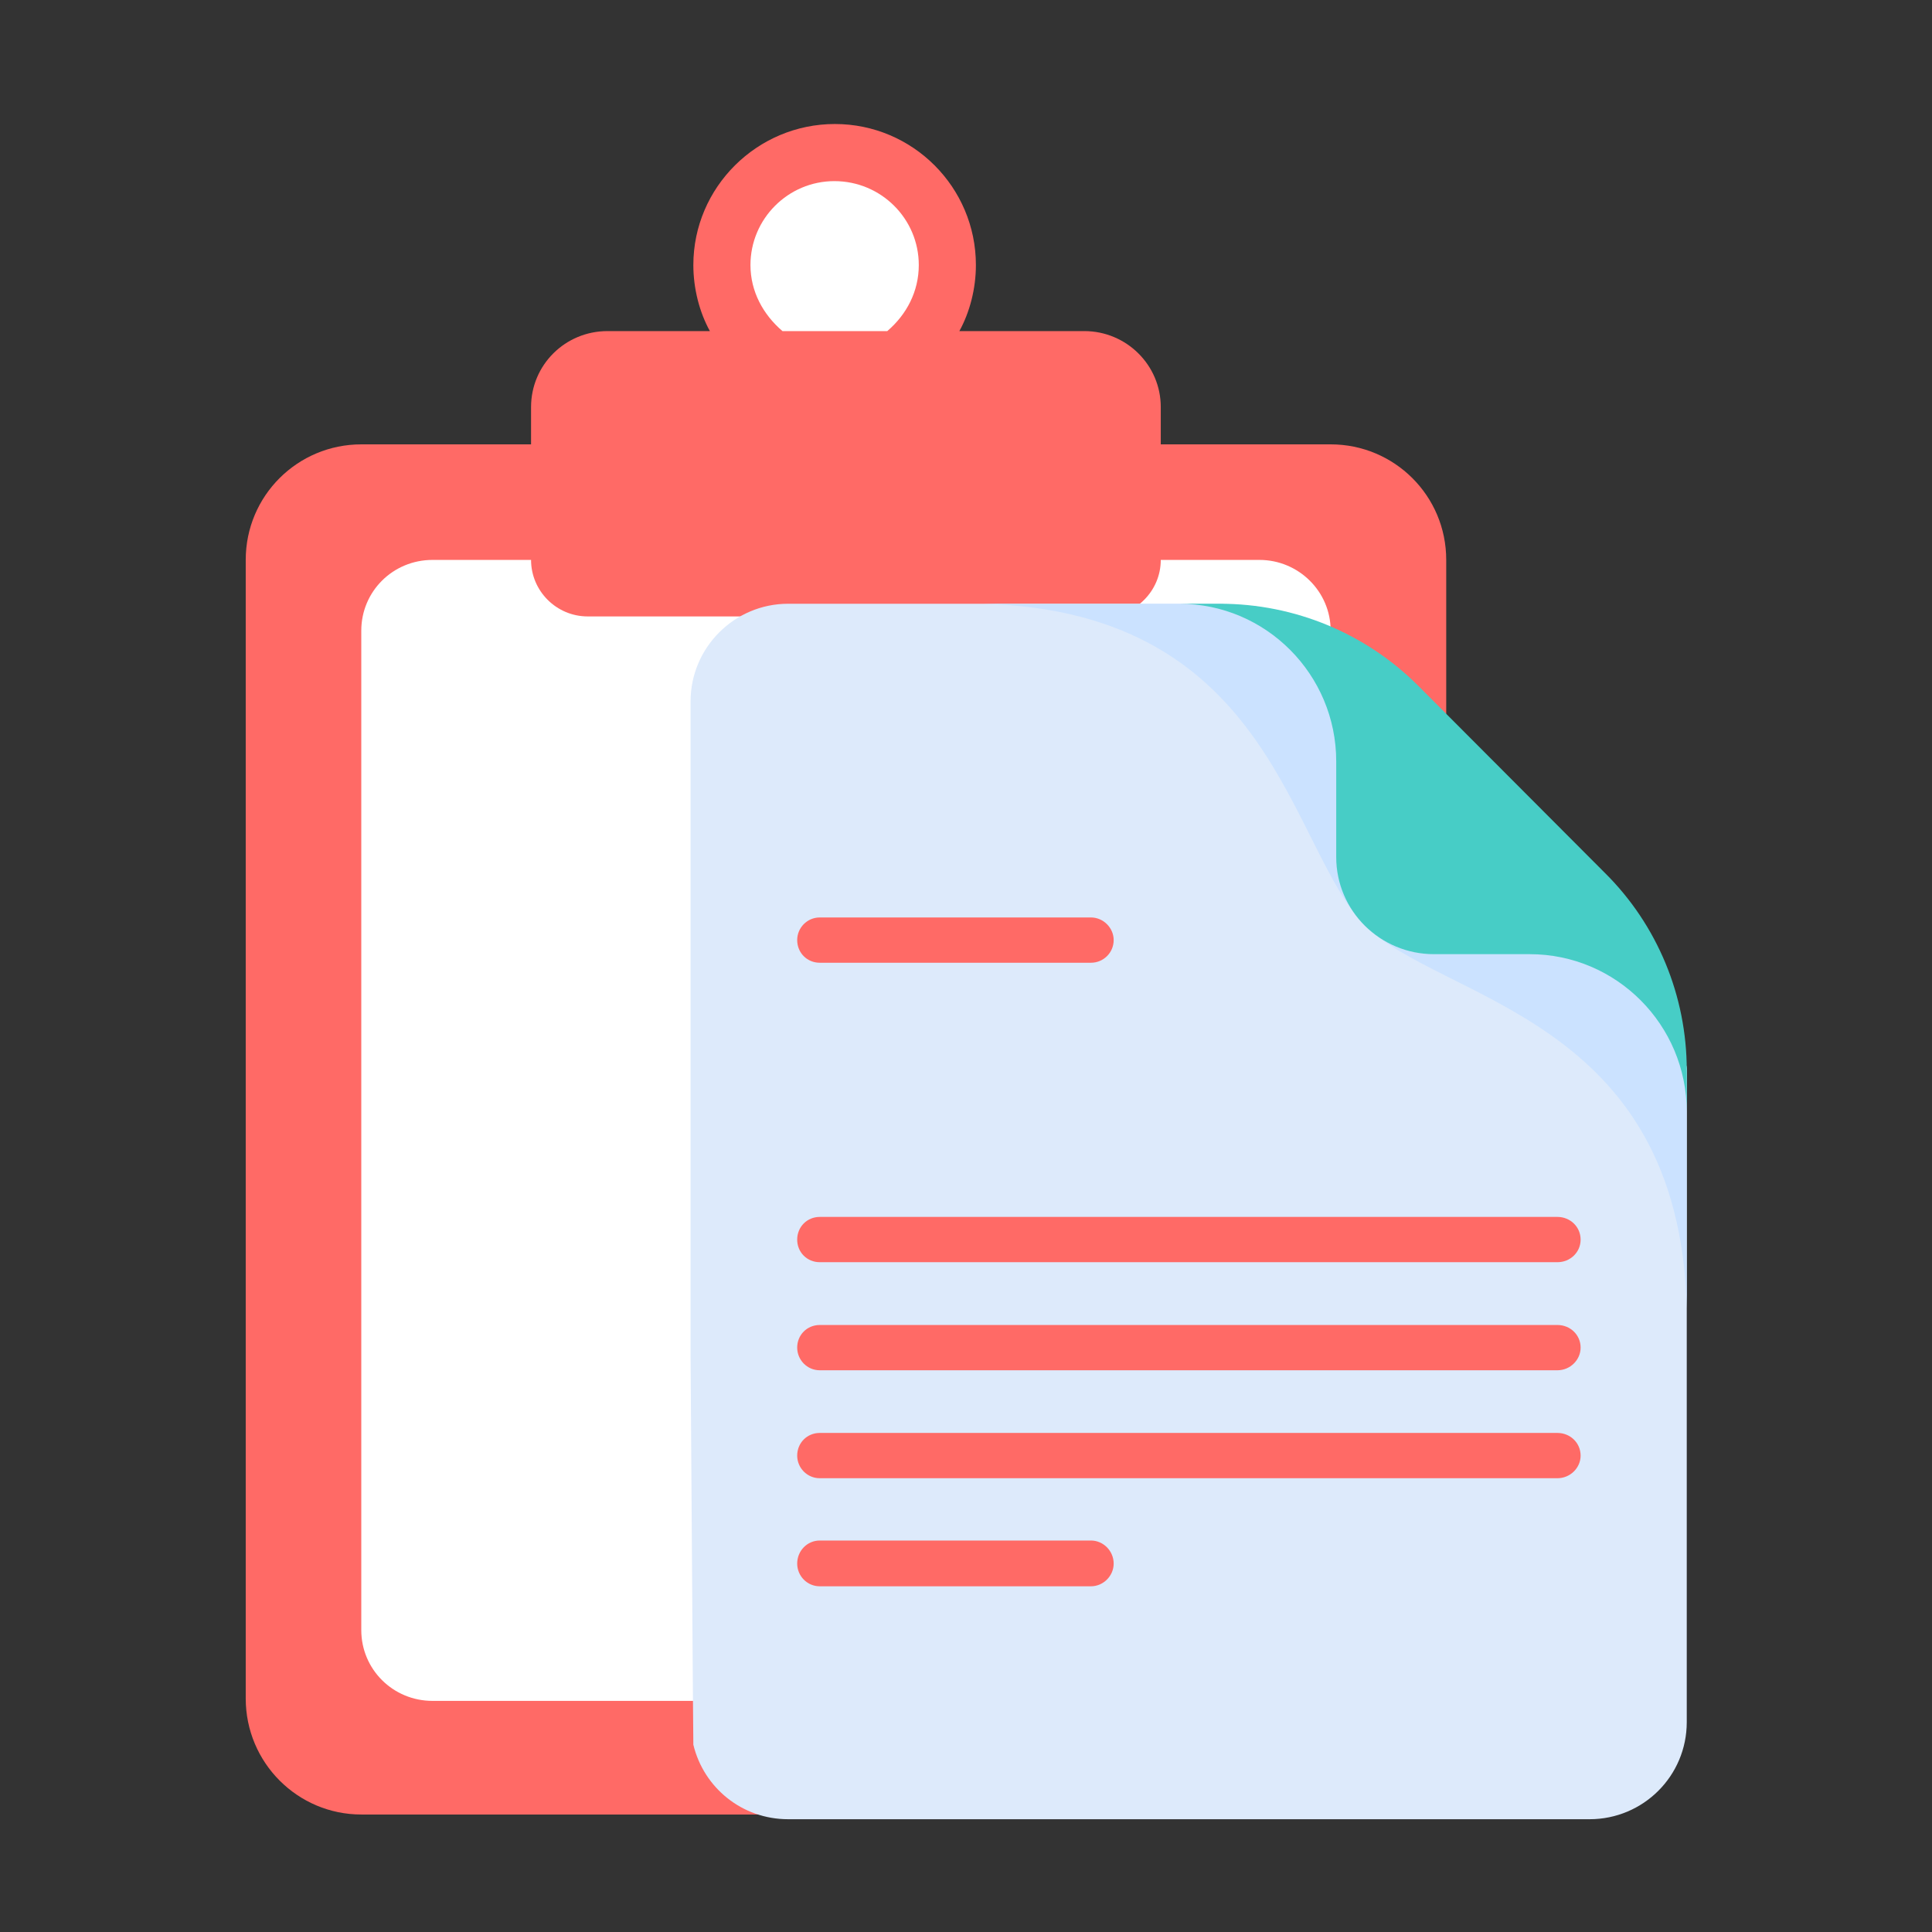 <?xml version="1.0" encoding="UTF-8"?>
<svg xmlns="http://www.w3.org/2000/svg" xmlns:xlink="http://www.w3.org/1999/xlink" width="16px" height="16px" viewBox="0 0 16 16" version="1.1">
<rect x="0" y="0" width="16" height="16" fill="#333333" stroke="none"/>
<g id="surface1">
<path style=" stroke:none;fill-rule:nonzero;fill:rgb(100%,41.569%,40%);fill-opacity:1;" d="M 9.613 3.68 L 9.613 3.371 C 9.613 3.023 9.328 2.742 8.98 2.742 L 7.945 2.742 C 8.031 2.586 8.082 2.391 8.082 2.195 C 8.082 1.551 7.559 1.027 6.914 1.027 C 6.27 1.027 5.742 1.551 5.742 2.195 C 5.742 2.391 5.793 2.586 5.879 2.742 L 5.031 2.742 C 4.68 2.742 4.398 3.023 4.398 3.371 L 4.398 3.68 L 2.992 3.68 C 2.465 3.68 2.035 4.105 2.035 4.637 L 2.035 14.066 C 2.035 14.598 2.465 15.027 2.992 15.027 L 11.02 15.027 C 11.547 15.027 11.977 14.598 11.977 14.066 L 11.977 4.637 C 11.977 4.105 11.547 3.68 11.02 3.68 Z M 9.613 3.68 "/>
<path style=" stroke:none;fill-rule:nonzero;fill:rgb(100%,100%,100%);fill-opacity:1;" d="M 6.215 2.195 C 6.215 1.812 6.527 1.5 6.91 1.5 C 7.297 1.5 7.609 1.812 7.609 2.195 C 7.609 2.414 7.508 2.605 7.348 2.742 L 6.48 2.742 C 6.32 2.605 6.215 2.414 6.215 2.195 Z M 6.215 2.195 "/>
<path style=" stroke:none;fill-rule:nonzero;fill:rgb(100%,100%,100%);fill-opacity:1;" d="M 11.02 13.5 C 11.02 13.824 10.754 14.086 10.43 14.086 L 3.582 14.086 C 3.254 14.086 2.992 13.824 2.992 13.5 L 2.992 5.223 C 2.992 4.898 3.254 4.637 3.582 4.637 L 4.398 4.637 C 4.398 4.895 4.609 5.105 4.867 5.105 L 9.145 5.105 C 9.402 5.105 9.613 4.895 9.613 4.637 L 10.43 4.637 C 10.754 4.637 11.02 4.898 11.02 5.223 Z M 11.02 13.5 "/>
<path style=" stroke:none;fill-rule:nonzero;fill:rgb(86.667%,91.765%,98.431%);fill-opacity:1;" d="M 13.969 8.863 L 13.969 14.262 C 13.969 14.707 13.609 15.066 13.164 15.066 L 6.527 15.066 C 6.145 15.066 5.828 14.805 5.742 14.449 L 5.738 13.988 L 5.719 11.234 L 5.719 5.809 C 5.719 5.363 6.082 5 6.527 5 L 10.105 5 C 10.426 5 11.469 5.891 12.391 6.824 C 13.23 7.68 13.969 8.57 13.969 8.863 Z M 13.969 8.863 "/>
<path style=" stroke:none;fill-rule:nonzero;fill:rgb(79.608%,88.627%,100%);fill-opacity:1;" d="M 13.969 8.863 L 13.969 10.84 C 13.969 10.84 13.969 10.836 13.969 10.836 C 13.91 8.41 11.934 8.297 11.289 7.652 L 12.391 6.824 C 13.23 7.68 13.969 8.57 13.969 8.863 Z M 13.969 8.863 "/>
<path style=" stroke:none;fill-rule:nonzero;fill:rgb(79.608%,88.627%,100%);fill-opacity:1;" d="M 10.105 5 L 8.129 5 C 8.133 5 8.133 5 8.137 5 C 10.562 5.062 10.672 7.039 11.32 7.684 L 12.145 6.582 C 11.293 5.742 10.398 5 10.105 5 Z M 10.105 5 "/>
<path style=" stroke:none;fill-rule:nonzero;fill:rgb(27.843%,80.392%,77.647%);fill-opacity:1;" d="M 13.969 8.863 L 13.969 9.207 C 13.969 8.488 13.387 7.902 12.668 7.902 L 11.875 7.902 C 11.43 7.902 11.066 7.543 11.066 7.098 L 11.066 6.305 C 11.066 5.586 10.484 5 9.766 5 L 10.105 5 C 10.723 5 11.312 5.246 11.746 5.68 L 13.289 7.227 C 13.727 7.66 13.969 8.25 13.969 8.863 Z M 13.969 8.863 "/>
<path style=" stroke:none;fill-rule:nonzero;fill:rgb(100%,41.569%,40%);fill-opacity:1;" d="M 12.898 10.453 L 6.789 10.453 C 6.684 10.453 6.602 10.371 6.602 10.266 C 6.602 10.16 6.684 10.078 6.789 10.078 L 12.898 10.078 C 13.004 10.078 13.09 10.16 13.09 10.266 C 13.09 10.371 13.004 10.453 12.898 10.453 Z M 12.898 10.453 "/>
<path style=" stroke:none;fill-rule:nonzero;fill:rgb(100%,41.569%,40%);fill-opacity:1;" d="M 12.898 11.348 L 6.789 11.348 C 6.684 11.348 6.602 11.262 6.602 11.16 C 6.602 11.055 6.684 10.973 6.789 10.973 L 12.898 10.973 C 13.004 10.973 13.09 11.055 13.09 11.16 C 13.09 11.262 13.004 11.348 12.898 11.348 Z M 12.898 11.348 "/>
<path style=" stroke:none;fill-rule:nonzero;fill:rgb(100%,41.569%,40%);fill-opacity:1;" d="M 12.898 12.242 L 6.789 12.242 C 6.684 12.242 6.602 12.156 6.602 12.055 C 6.602 11.949 6.684 11.867 6.789 11.867 L 12.898 11.867 C 13.004 11.867 13.09 11.949 13.09 12.055 C 13.09 12.156 13.004 12.242 12.898 12.242 Z M 12.898 12.242 "/>
<path style=" stroke:none;fill-rule:nonzero;fill:rgb(100%,41.569%,40%);fill-opacity:1;" d="M 9.035 13.137 L 6.789 13.137 C 6.684 13.137 6.602 13.051 6.602 12.949 C 6.602 12.844 6.684 12.758 6.789 12.758 L 9.035 12.758 C 9.137 12.758 9.223 12.844 9.223 12.949 C 9.223 13.051 9.137 13.137 9.035 13.137 Z M 9.035 13.137 "/>
<path style=" stroke:none;fill-rule:nonzero;fill:rgb(100%,41.569%,40%);fill-opacity:1;" d="M 9.035 7.973 L 6.789 7.973 C 6.684 7.973 6.602 7.891 6.602 7.785 C 6.602 7.684 6.684 7.598 6.789 7.598 L 9.035 7.598 C 9.137 7.598 9.223 7.684 9.223 7.785 C 9.223 7.891 9.137 7.973 9.035 7.973 Z M 9.035 7.973 "/>
</g>
</svg>
